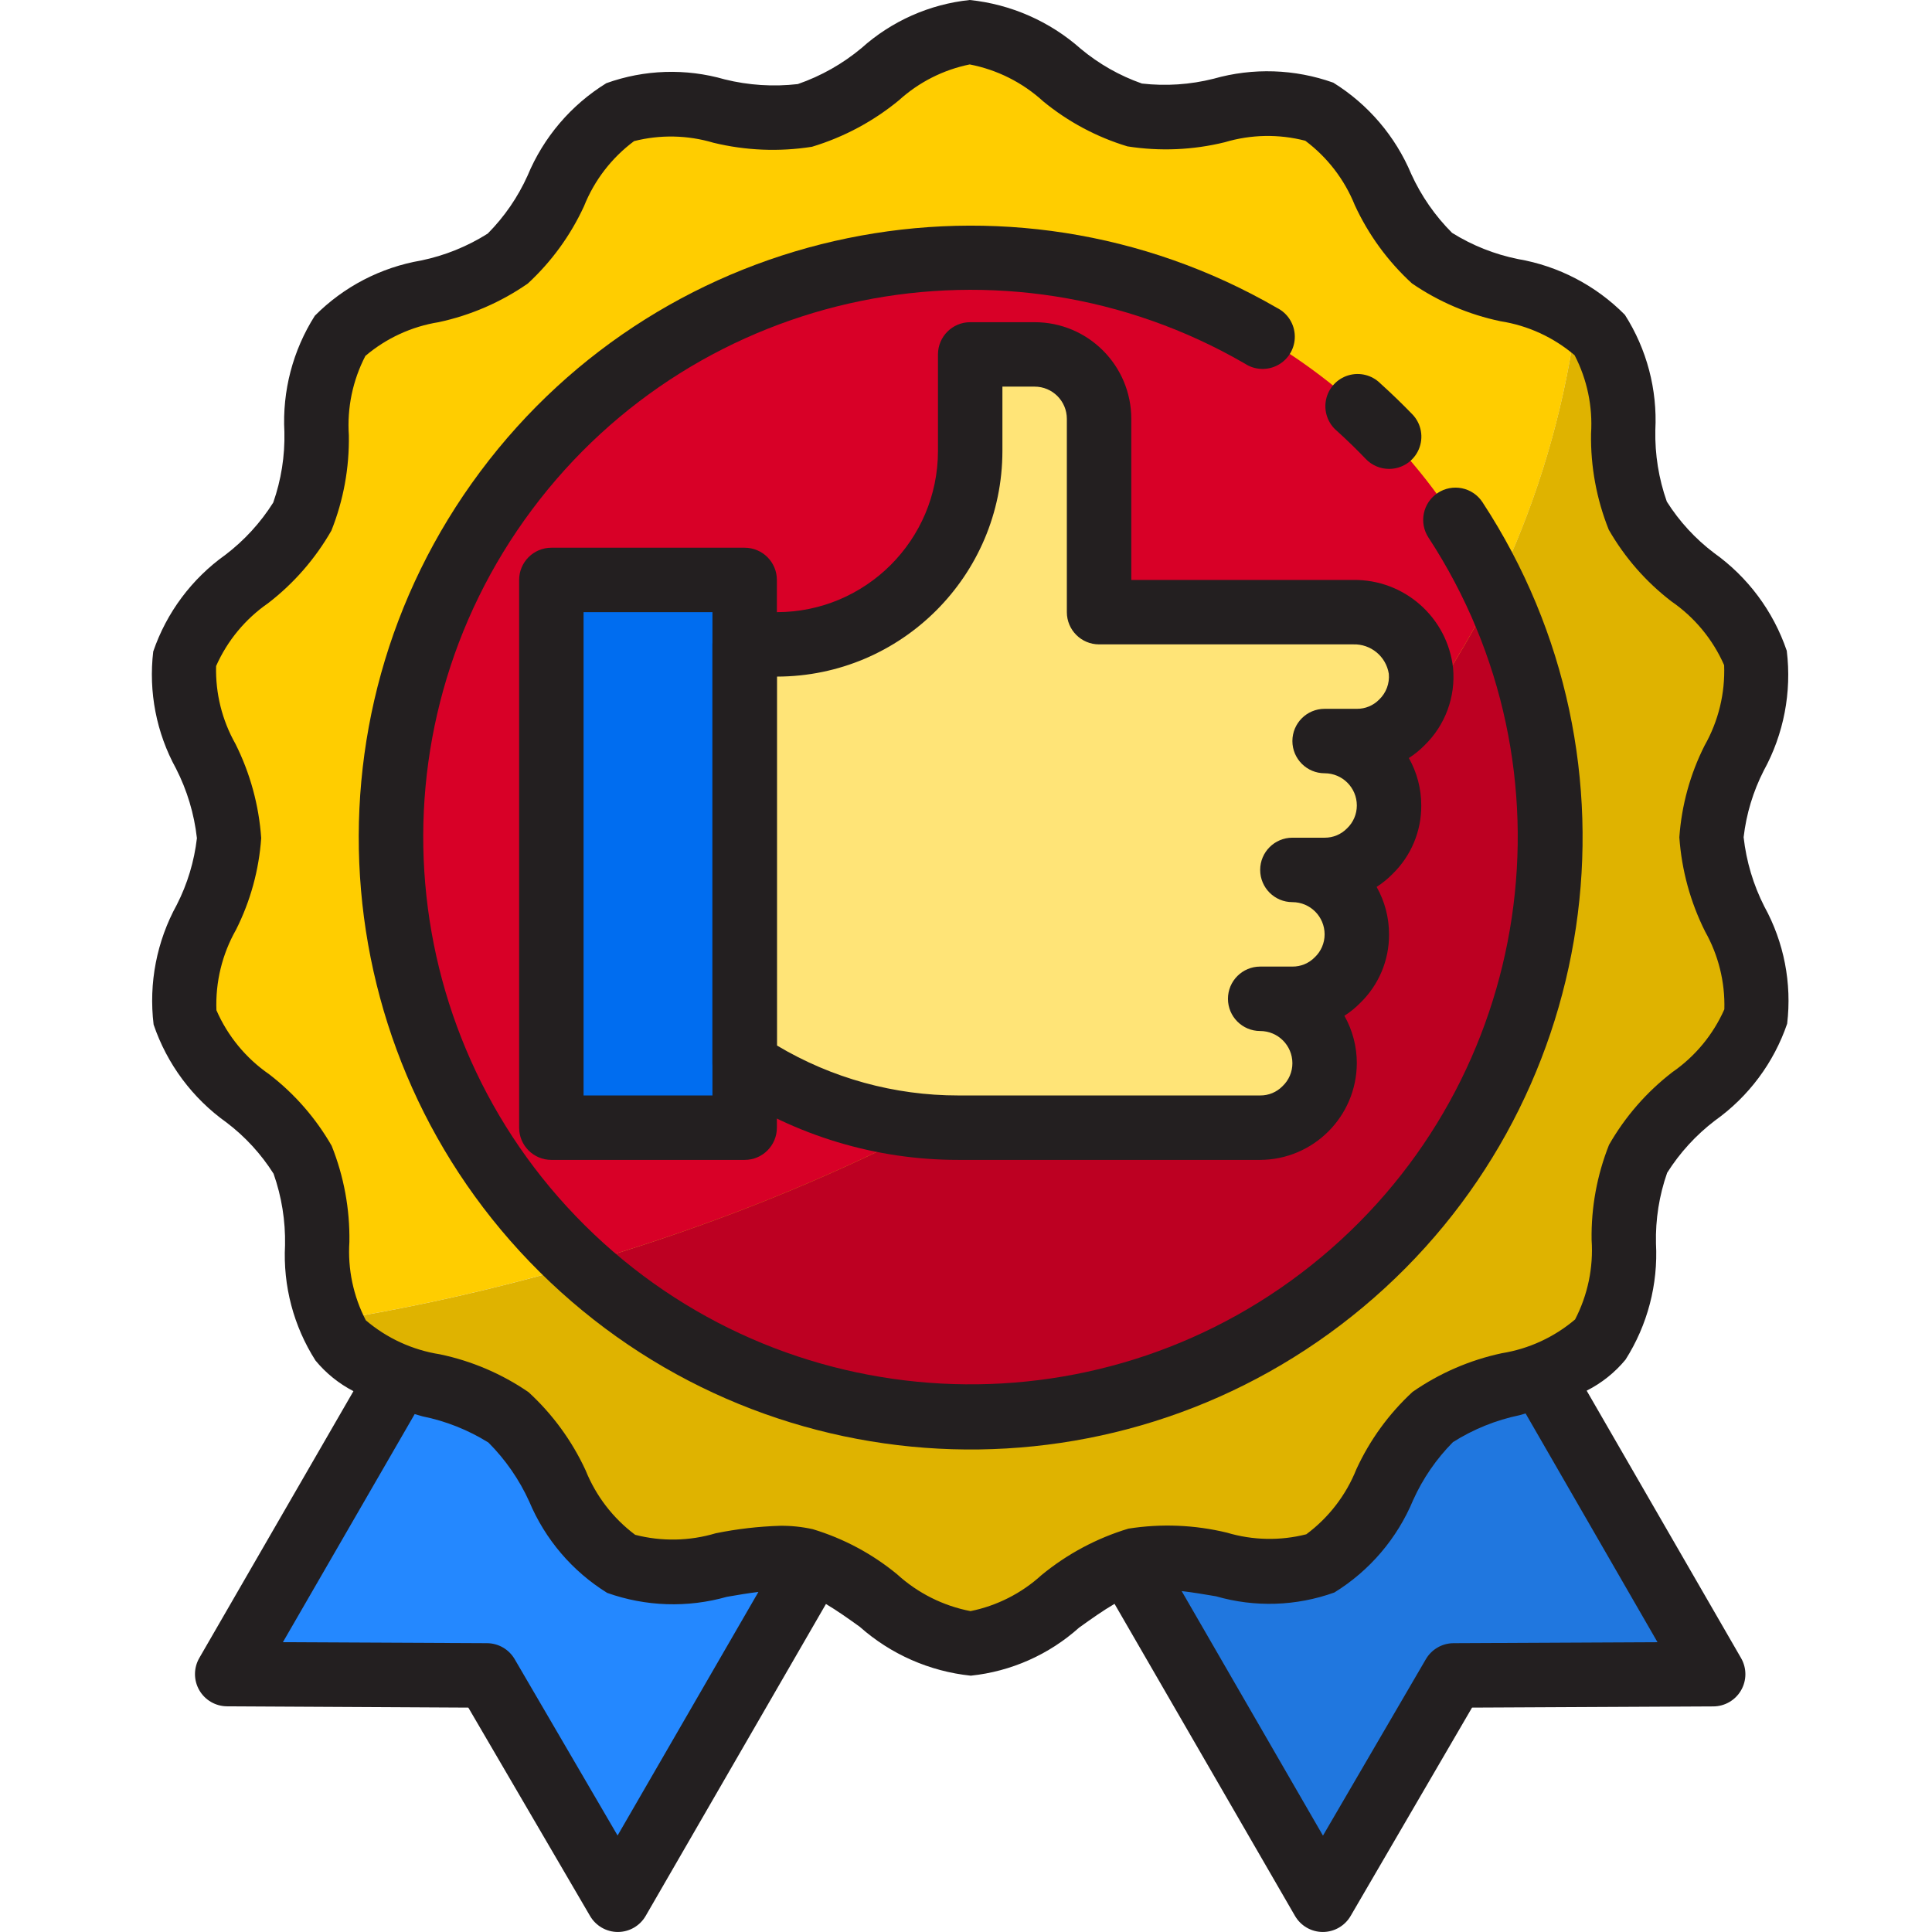 <svg height="479pt" viewBox="-37 0 479 479.712" width="479pt" xmlns="http://www.w3.org/2000/svg"><path d="m147.543 264v16h-48v-136h48v16h8c26.508 0 48-21.492 48-48v-24h16c8.824.027 15.973 7.176 16 16v48h63.102c8.512-.164 15.77 6.133 16.801 14.586.367 4.457-1.137 8.867-4.156 12.172-3.016 3.305-7.273 5.203-11.746 5.242h-8c5.383.012 10.402 2.734 13.352 7.238 26.809-32.148 43.887-71.281 49.23-112.797-10.457-6.402-26.672-6.984-35.941-14.402-11.25-8.941-15.027-30.078-28-36.32-12.977-6.238-31.746 4-45.832.801-13.859-3.199-26.402-20.609-40.961-20.582-14.082.062-26.594 17.422-40.914 20.703-14.32 3.281-33.152-6.93-45.848-.801-13.109 6.312-16.801 27.48-27.926 36.359-11.281 9.016-32.715 8-41.602 19.199-8.887 11.203-3.145 31.922-9.383 44.875-6.242 12.949-26.016 21.246-29.234 35.336-3.199 13.855 10.992 29.941 11.016 44.496 0 14.094-14.191 30.207-10.91 44.527 3.281 14.32 23.078 22.641 29.191 35.367 5.488 11.391 1.887 28.465 6.672 40 51.75-8.297 101.891-24.594 148.625-48.312-16.266-1.273-31.938-6.672-45.535-15.688zm0 0" fill="#ffcd00"/><path d="m387.582 207.895c0-14.102 14.191-30.207 10.91-44.535-3.277-14.328-23.078-22.633-29.191-35.359-6.312-13.113-.566-33.754-9.445-44.855-1.617-1.906-3.559-3.512-5.73-4.746-5.344 41.52-22.422 80.652-49.23 112.801 1.73 2.609 2.652 5.672 2.648 8.801-.066 8.809-7.191 15.934-16 16h-8c8.824.027 15.973 7.176 16 16-.066 8.809-7.191 15.934-16 16h-8c8.824.027 15.973 7.176 16 16-.066 8.809-7.191 15.934-16 16h-74.938c-2.52 0-5.031-.113-7.527-.312-46.734 23.719-96.875 40.016-148.625 48.312.695 1.723 1.629 3.34 2.777 4.801 3.926 4.277 9.004 7.332 14.625 8.801 9.508 1.973 18.637 5.453 27.047 10.309 11.246 8.953 15.023 30.09 28 36.328 12.977 6.242 31.742-4 45.832-.797.551.125 1.094.406 1.648.574 13.207 4.09 25.344 20 39.312 20 13.469 0 25.512-15.75 39.047-20 .633-.199 1.246-.512 1.887-.656 14.32-3.281 33.152 6.93 45.848.801 13.113-6.312 16.801-27.48 27.93-36.359 8.297-4.898 17.34-8.41 26.77-10.402 5.695-1.453 10.852-4.527 14.848-8.848 8.941-11.246 3.141-31.918 9.383-44.871 6.238-12.953 26-21.246 29.215-35.336 3.145-13.809-11.016-29.895-11.039-44.449zm0 0" fill="#dfb300"/><path d="m333.637 146.574c-24.762-52.617-78.762-85.16-136.855-82.465-58.094 2.691-108.852 40.09-128.641 94.773-19.785 54.688-4.711 115.906 38.211 155.148 106.477-30.832 189.703-91.871 227.285-167.457zm0 0" fill="#d80027"/><path d="m106.352 314.031c50.645 46.656 127.262 50.852 182.699 10.004 55.441-40.844 74.137-115.262 44.586-177.461-37.582 75.586-120.809 136.625-227.285 167.457zm0 0" fill="#bd0022"/><path d="m290.453 388.176c-12.695 6.113-31.527-4.098-45.848-.801-.641.145-1.254.457-1.887.656l48.344 83.648 32.48-55.68 64.48-.32-42.883-74.23c-9.426 1.988-18.469 5.5-26.766 10.398-11.098 8.848-14.832 30.016-27.922 36.328zm0 0" fill="#2077df"/><path d="m116.879 388.258c-12.953-6.242-16.73-27.379-28-36.328-8.402-4.863-17.523-8.348-27.023-10.328l-42.793 74.078 64.48.32 32.48 55.68 48.32-83.68c-.555-.168-1.098-.449-1.648-.574-14.074-3.188-32.93 7.039-45.816.832zm0 0" fill="#2488ff"/><path d="m147.543 144h-48v136h48zm0 0" fill="#006df0"/><path d="m235.543 104c-.027-8.824-7.176-15.973-16-16h-16v24c0 26.508-21.492 48-48 48h-8v104c15.727 10.43 34.176 15.996 53.047 16h74.953c8.809-.066 15.934-7.191 16-16-.027-8.824-7.176-15.973-16-16h8c8.809-.066 15.934-7.191 16-16-.027-8.824-7.176-15.973-16-16h8c8.809-.066 15.934-7.191 16-16-.027-8.824-7.176-15.973-16-16h8c4.48-.031 8.742-1.926 11.77-5.23 3.023-3.305 4.531-7.719 4.164-12.184-1.031-8.465-8.309-14.77-16.832-14.586h-63.102zm0 0" fill="#ffe477"/><g fill="#231f20"><path d="m147.543 288h-48c-4.418 0-8-3.582-8-8v-136c0-4.418 3.582-8 8-8h48c4.418 0 8 3.582 8 8v136c0 4.418-3.582 8-8 8zm-40-16h32v-120h-32zm0 0"/><path d="m275.543 288h-74.938c-20.426.02-40.402-5.996-57.422-17.289-2.266-1.484-3.633-4.004-3.641-6.711v-104c0-4.418 3.582-8 8-8h8c22.078-.027 39.973-17.918 40-40v-24c0-4.418 3.582-8 8-8h16c13.254 0 24 10.746 24 24v40h55.102c12.68-.176 23.414 9.309 24.801 21.91.645 7.105-1.941 14.121-7.047 19.105-1.188 1.215-2.508 2.285-3.938 3.199 2.027 3.598 3.09 7.656 3.082 11.785.039 6.41-2.543 12.555-7.145 17.016-1.188 1.215-2.508 2.285-3.938 3.199 2.027 3.598 3.09 7.656 3.082 11.785.039 6.41-2.543 12.555-7.145 17.016-1.188 1.215-2.508 2.285-3.938 3.199 2.027 3.598 3.09 7.656 3.082 11.785-.066 13.227-10.773 23.934-24 24zm-120-28.414c13.621 8.137 29.195 12.43 45.062 12.414h74.938c2.082.02 4.082-.809 5.543-2.297 1.57-1.48 2.461-3.543 2.457-5.703 0-4.418-3.582-8-8-8s-8-3.582-8-8 3.582-8 8-8h8c2.082.02 4.082-.809 5.543-2.297 1.57-1.48 2.461-3.543 2.457-5.703 0-4.418-3.582-8-8-8s-8-3.582-8-8 3.582-8 8-8h8c2.082.02 4.082-.809 5.543-2.297 1.57-1.48 2.461-3.543 2.457-5.703 0-4.418-3.582-8-8-8s-8-3.582-8-8 3.582-8 8-8h8c2.082.02 4.082-.809 5.543-2.297 1.738-1.652 2.621-4.012 2.398-6.398-.684-4.316-4.473-7.445-8.84-7.305h-63.102c-4.418 0-8-3.582-8-8v-48c0-4.418-3.582-8-8-8h-8v16c-.039 30.91-25.09 55.961-56 56zm0 0"/><path d="m307.543 116.426c-2.188 0-4.277-.895-5.785-2.473-2.289-2.391-4.66-4.695-7.121-6.922-2.273-1.875-3.328-4.852-2.75-7.742.578-2.891 2.703-5.227 5.523-6.082 2.82-.855 5.887-.09 7.973 1.992 2.746 2.48 5.414 5.059 8 7.73 2.199 2.324 2.797 5.734 1.527 8.672-1.27 2.938-4.168 4.832-7.367 4.824zm0 0"/><path d="m400.734 225.105c-2.738-5.387-4.484-11.223-5.152-17.227.664-5.762 2.355-11.359 4.992-16.527 4.98-9.078 6.98-19.492 5.719-29.766-3.332-9.805-9.66-18.309-18.094-24.312-4.629-3.508-8.586-7.816-11.688-12.723-2.008-5.691-2.973-11.699-2.852-17.734.523-10.105-2.121-20.117-7.559-28.648-7.191-7.273-16.477-12.117-26.559-13.848-5.797-1.172-11.336-3.375-16.352-6.504-4.219-4.215-7.645-9.152-10.121-14.578-3.938-9.398-10.707-17.34-19.367-22.711-9.566-3.41-19.953-3.754-29.723-.977-5.812 1.465-11.844 1.871-17.797 1.191-5.547-1.945-10.695-4.871-15.203-8.637-7.691-6.809-17.324-11.043-27.543-12.105-9.988 1.047-19.395 5.223-26.871 11.93-4.691 3.918-10.055 6.953-15.832 8.949-6.074.699-12.219.301-18.152-1.168-9.648-2.785-19.934-2.453-29.383.945-8.766 5.406-15.605 13.434-19.555 22.945-2.41 5.352-5.762 10.227-9.895 14.398-5.066 3.203-10.668 5.465-16.535 6.68-10.012 1.711-19.242 6.508-26.395 13.719-5.461 8.602-8.105 18.691-7.559 28.867.141 5.957-.797 11.895-2.77 17.52-3.152 5.004-7.18 9.398-11.887 12.984-8.332 5.93-14.598 14.324-17.91 24-1.191 10.039.785 20.203 5.656 29.062 2.758 5.402 4.516 11.258 5.191 17.289-.668 5.762-2.355 11.359-4.992 16.527-4.992 9.066-7.008 19.477-5.762 29.75 3.332 9.805 9.664 18.309 18.098 24.312 4.625 3.508 8.582 7.816 11.688 12.723 2.004 5.691 2.969 11.699 2.848 17.734-.523 10.102 2.121 20.117 7.559 28.648 2.594 3.148 5.801 5.734 9.426 7.609l-38.273 66.254c-1.426 2.469-1.43 5.512-.008 7.988 1.422 2.473 4.051 4 6.906 4.012l59.902.32 30.207 51.711c1.43 2.473 4.066 4 6.922 4 2.852-.004 5.484-1.527 6.91-4l44.754-77.438c2.695 1.598 5.496 3.574 8.391 5.656 7.691 6.824 17.328 11.07 27.551 12.141h.043c9.988-1.047 19.391-5.223 26.871-11.926 3.031-2.176 5.961-4.25 8.801-5.906l44.801 77.473c1.426 2.473 4.059 3.996 6.91 4 2.855 0 5.492-1.527 6.922-4l30.133-51.711 59.906-.297c2.852-.012 5.48-1.539 6.902-4.012s1.418-5.516-.008-7.988l-38.336-66.398c3.715-1.875 7-4.496 9.648-7.703 5.465-8.602 8.105-18.691 7.559-28.867-.137-5.957.801-11.895 2.77-17.52 3.156-5.004 7.18-9.398 11.887-12.984 8.34-5.941 14.602-14.348 17.914-24.039 1.195-10.047-.781-20.219-5.656-29.086zm-284.746 230.648-25.535-43.754c-1.418-2.457-4.035-3.98-6.871-4l-50.695-.246 32.719-56.633 1.961.559c5.797 1.172 11.332 3.375 16.352 6.504 4.219 4.227 7.648 9.18 10.121 14.617 3.934 9.402 10.703 17.34 19.367 22.711 9.562 3.406 19.953 3.746 29.719.977 2.711-.48 5.32-.902 7.832-1.215zm258.211-48-50.656.246c-2.84.02-5.453 1.543-6.875 4l-25.535 43.785-35.086-60.723c2.727.312 5.598.801 8.535 1.297 9.648 2.785 19.934 2.457 29.383-.945 8.762-5.406 15.602-13.434 19.555-22.941 2.41-5.352 5.762-10.23 9.895-14.402 5.066-3.199 10.668-5.465 16.535-6.68l1.496-.43zm16.598-157.145c-2.781 6.289-7.246 11.691-12.902 15.605-6.387 4.914-11.73 11.047-15.73 18.043-2.988 7.516-4.461 15.555-4.328 23.645.465 6.824-.957 13.641-4.102 19.715-5.184 4.402-11.477 7.305-18.191 8.383-7.949 1.699-15.484 4.961-22.16 9.602-5.871 5.418-10.613 11.941-13.953 19.199-2.566 6.434-6.871 12.027-12.434 16.16-6.48 1.648-13.285 1.512-19.695-.402-8.012-1.945-16.332-2.285-24.48-1-7.895 2.383-15.234 6.309-21.598 11.555-4.953 4.512-11.035 7.594-17.602 8.926-6.801-1.309-13.105-4.477-18.223-9.145-6.168-5.082-13.285-8.887-20.938-11.199-2.648-.586-5.352-.871-8.062-.848-5.395.164-10.762.785-16.047 1.863-6.512 1.945-13.426 2.074-20 .379-5.488-4.109-9.738-9.645-12.297-16-3.395-7.352-8.215-13.957-14.184-19.426-6.641-4.555-14.113-7.746-21.992-9.391-6.797-1.062-13.164-3.984-18.402-8.441-3.109-6-4.52-12.734-4.078-19.48.125-8.16-1.371-16.27-4.402-23.848-3.953-6.895-9.23-12.934-15.535-17.777-5.754-3.973-10.285-9.477-13.078-15.887-.27-6.988 1.418-13.918 4.871-20 3.57-7.094 5.695-14.828 6.246-22.75-.566-8.145-2.742-16.094-6.398-23.395-3.324-5.883-4.98-12.559-4.801-19.312 2.781-6.289 7.25-11.691 12.906-15.605 6.383-4.914 11.73-11.047 15.727-18.043 2.992-7.52 4.461-15.555 4.328-23.645-.461-6.824.957-13.645 4.105-19.715 5.18-4.398 11.465-7.297 18.176-8.375 7.949-1.699 15.48-4.961 22.16-9.602 5.867-5.418 10.609-11.941 13.949-19.199 2.57-6.434 6.871-12.027 12.434-16.16 6.48-1.645 13.285-1.508 19.695.402 8.016 1.949 16.336 2.289 24.48 1 7.895-2.383 15.238-6.309 21.602-11.555 4.945-4.488 11.012-7.559 17.559-8.887 6.801 1.312 13.109 4.477 18.223 9.145 6.172 5.082 13.285 8.887 20.938 11.199 8.043 1.266 16.254.918 24.16-1.023 6.508-1.949 13.422-2.078 20-.375 5.484 4.105 9.738 9.641 12.297 16 3.391 7.352 8.215 13.953 14.184 19.422 6.637 4.555 14.113 7.746 21.992 9.395 6.793 1.059 13.16 3.98 18.398 8.438 3.109 6 4.52 12.738 4.082 19.48-.129 8.164 1.367 16.27 4.398 23.848 3.953 6.895 9.234 12.938 15.535 17.777 5.758 3.961 10.301 9.449 13.113 15.848.27 6.988-1.418 13.914-4.871 20-3.57 7.094-5.695 14.828-6.25 22.75.57 8.145 2.742 16.094 6.402 23.395 3.312 5.883 4.965 12.559 4.773 19.312zm0 0"/><path d="m319.629 122.398c-3.691 2.426-4.723 7.387-2.297 11.082 37.727 57.688 26.285 134.48-26.621 178.664-52.902 44.184-130.508 41.754-180.547-5.652-50.039-47.402-56.656-124.766-15.398-179.98 41.262-55.215 117.328-70.789 176.969-36.23 2.48 1.637 5.66 1.766 8.266.332 2.602-1.43 4.199-4.188 4.141-7.156-.055-2.973-1.75-5.668-4.406-7-66.719-38.594-151.762-21.117-197.852 40.656-46.094 61.773-38.629 148.273 17.367 201.238 55.992 52.965 142.773 55.613 201.891 6.16 59.121-49.453 71.844-135.34 29.602-199.809-1.164-1.785-2.992-3.031-5.078-3.461-2.086-.434-4.258-.016-6.035 1.156zm0 0"/></g></svg>